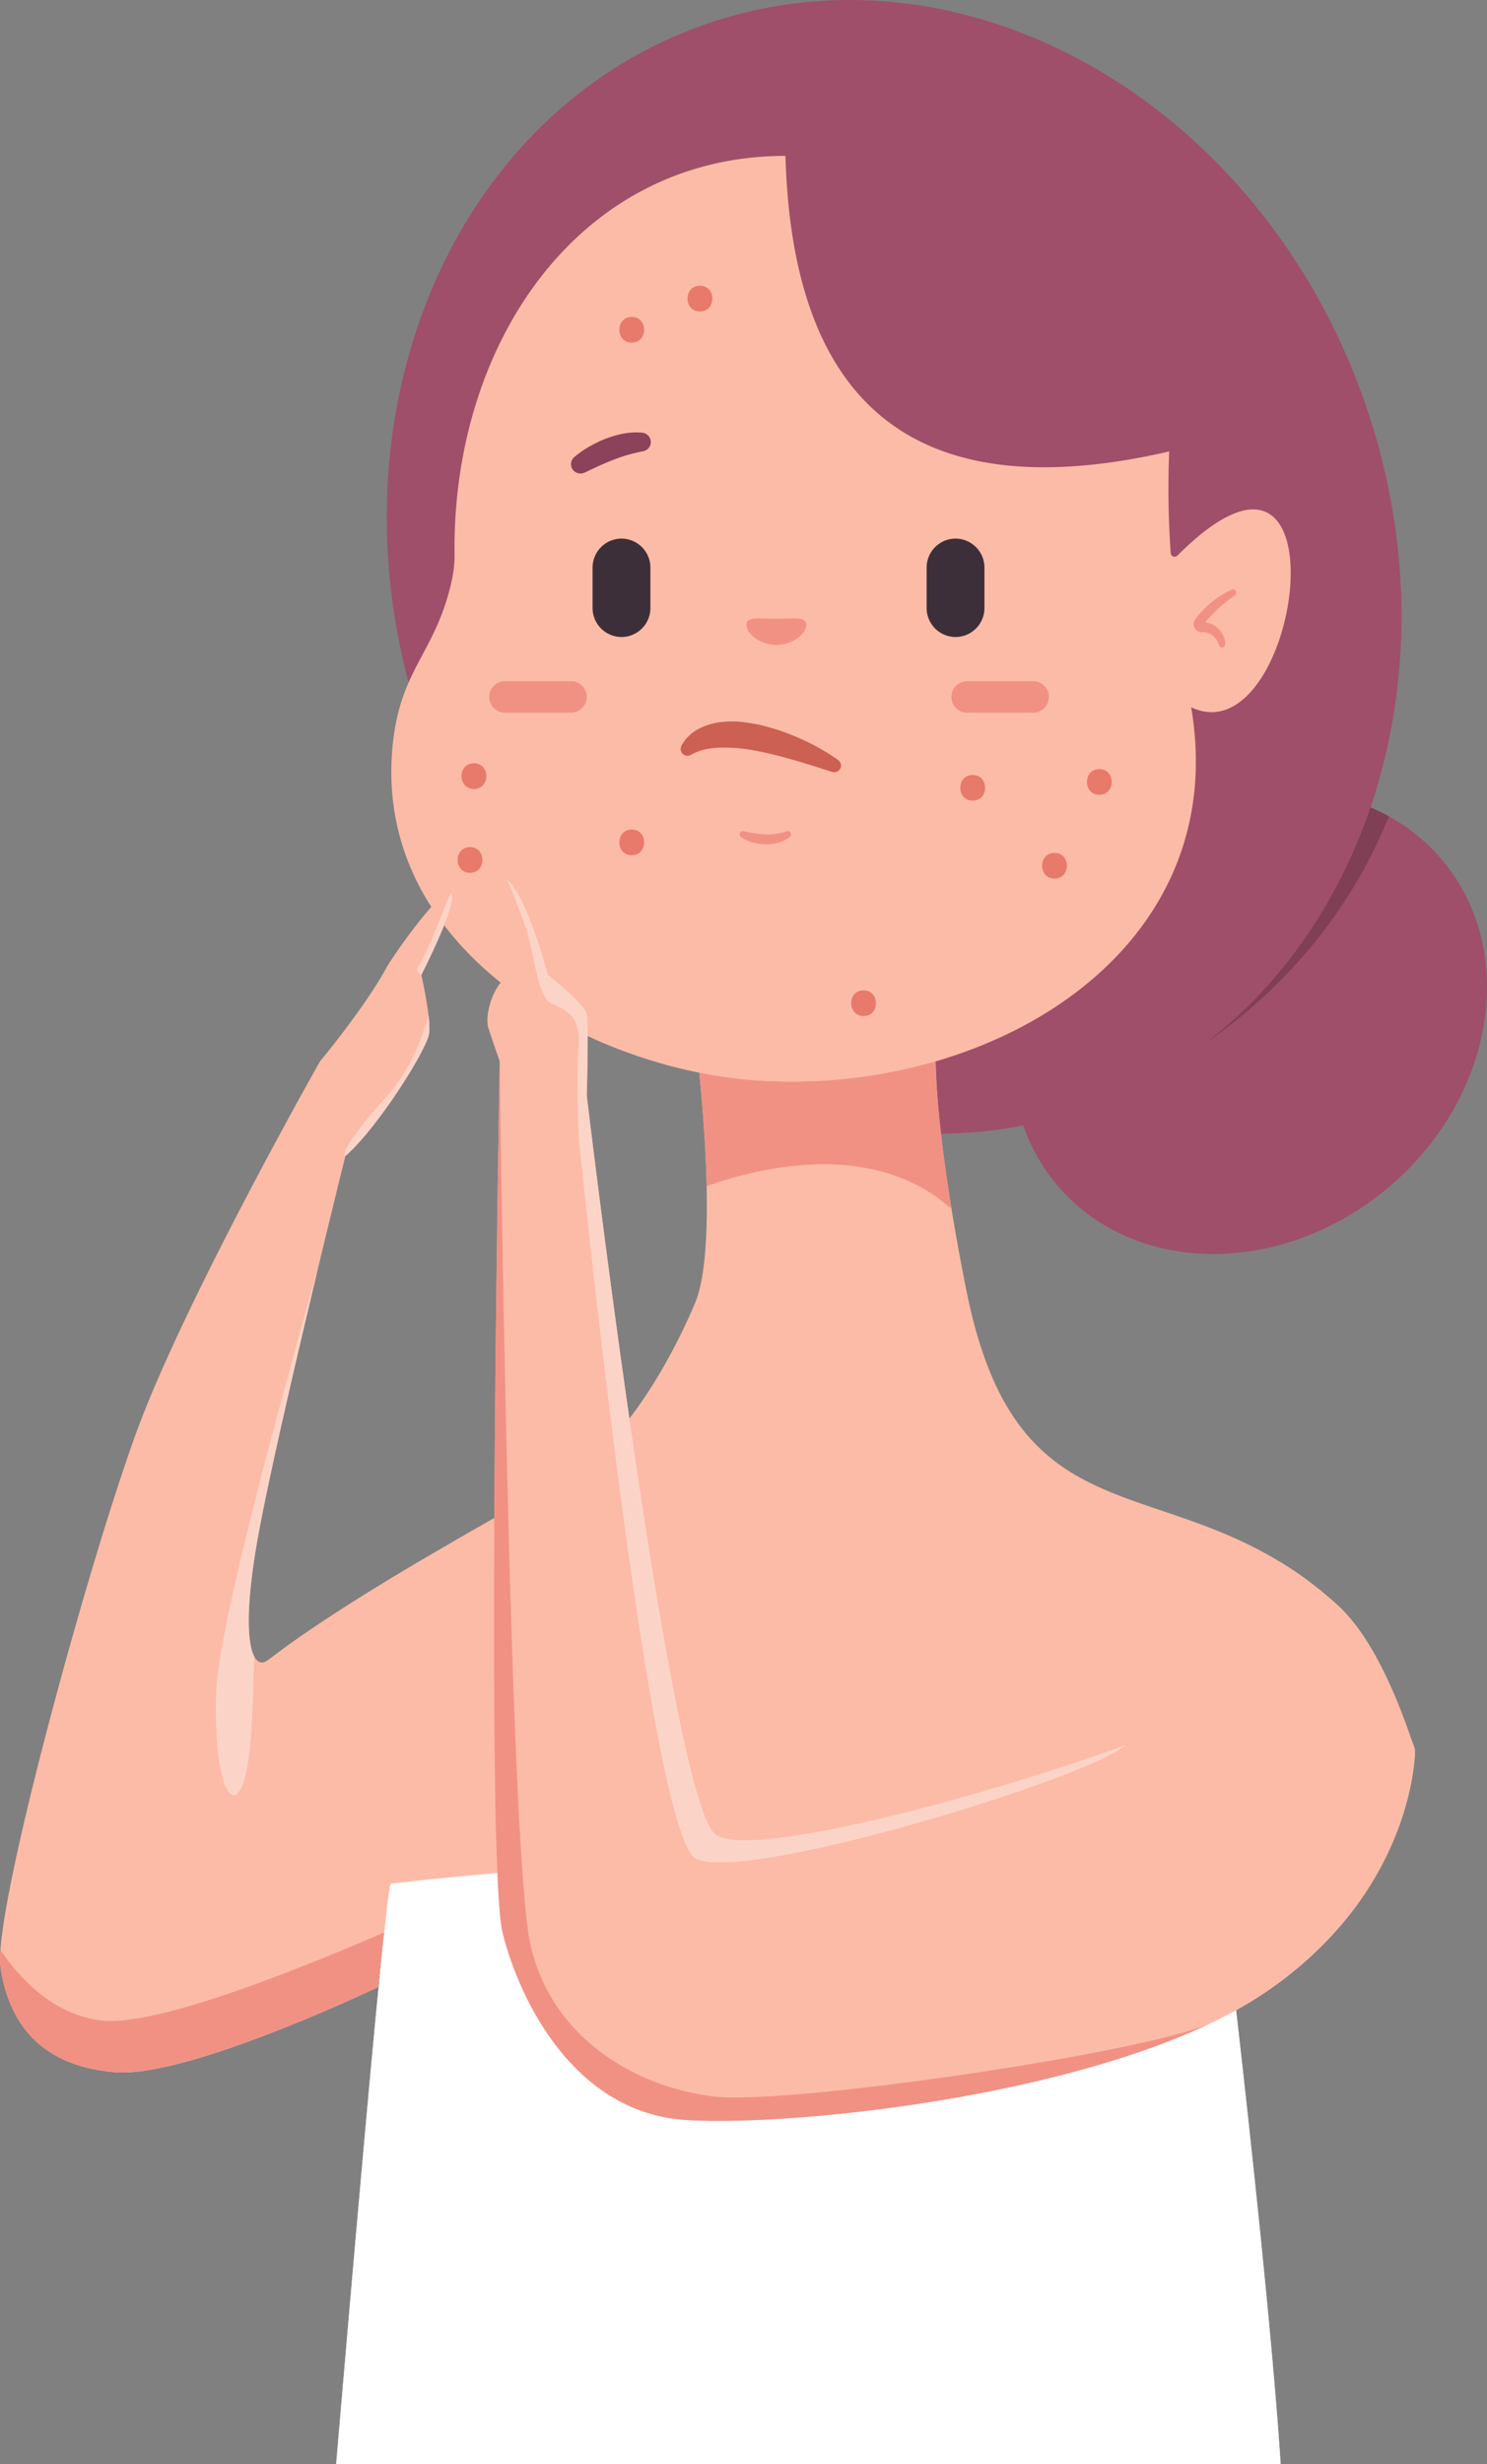 <svg xmlns="http://www.w3.org/2000/svg" viewBox="-0.01 0.012 1080.006 1789.069" style=""><rect x="-0.01" y="0.012" width="1080.006" height="1789.069" fill="#808080" stroke="none"/><g><g data-name="Слой 2"><g data-name="Слой 1"><path d="M1047.2 624.16a135.4 135.4 0 0 0-38.53-31.45 137.1 137.1 0 0 0-13.31-6.43c30.18-88.73 31.2-192.54-4-293.75C915.59 75 701.12-48 512.28 17.7s-280.53 295.37-204.8 512.88c70 201 258.47 321.35 435.71 286.54a135.89 135.89 0 0 0 24.65 43.38c55.87 66 163.68 66.66 240.83 1.39s94.4-171.7 38.53-237.73z" fill="#9f4f69"></path><path d="M1008.67 592.71c-25.58 64.29-71.56 122.2-132.95 164.52 55.24-42.35 96.22-102.11 119.64-171a137.1 137.1 0 0 1 13.31 6.48z" fill="#803f54"></path><path d="M1027.74 1270.42v.06s.62 101-107.63 175.28c-7 4.78-14.45 9.36-22.37 13.71 10.53 92.34 25.41 229.8 31.85 321.8.17 2.6.34 5.21.54 7.81h-686c12.54-147.2 27.59-319.72 35.25-389.7l-.41 3.61-4.58 39.75c-33.25 15.66-144 65.33-190.51 61.74-2.62-.2-5.14-.47-7.6-.78q3.18-18.72 6.7-36.49c20.78-105.11 49.48-184.8 73.92-223.35a105.57 105.57 0 0 1 12.81-16.86c4.15-4.26 9.06-8.72 14.58-13.35q4.68-3.94 9.92-8c14.43-11.24 31.87-23.23 50.58-35.32 23.48-15.24 49-30.57 73.33-44.7 5.72-3.34 11.36-6.61 16.85-9.79s11.18-6.42 16.52-9.46c2.54-1.46 5.06-2.9 7.52-4.28 3.42-2 6.76-3.86 10-5.69 10.22-5.81 19.48-11 27.37-15.59 2.9-1.66 5.55-3.23 8.05-4.67 5.17-3 9.45-5.58 12.73-7.65a136.09 136.09 0 0 0 25.86-22c.75-.8 1.51-1.62 2.26-2.44q6-6.65 11.78-14.12c19.38-25.09 36-56.09 47.76-83.92 7.43-17.68 9.13-50.81 8.39-84.77-.64-30.21-3.2-61.07-5.33-82.36 1.27.27 2.54.51 3.81.75s2.52.47 3.79.69a320.62 320.62 0 0 0 38.54 4.58 373.36 373.36 0 0 0 41.11 0c2.13-.11 4.28-.24 6.41-.41s4.44-.31 6.64-.52c1.79-.15 3.59-.32 5.38-.52.56 0 1.12-.1 1.68-.17 1.47-.15 2.93-.32 4.39-.51.8-.07 1.6-.16 2.41-.27 1.4-.19 2.8-.36 4.2-.57.76-.09 1.55-.18 2.31-.31 2-.28 4-.6 6-.92 2.19-.35 4.37-.71 6.54-1.1s4.24-.76 6.35-1.17l.28-.06c1.7-.34 3.39-.69 5.09-1.05.68-.13 1.33-.26 2-.43 1.89-.41 3.79-.84 5.68-1.28 2.13-.49 4.25-1 6.38-1.55s4.24-1.09 6.35-1.67 4.2-1.15 6.29-1.77c.3 13.76 1.44 31 3.89 52.52 1.79 15.83 4.29 34 7.69 54.76 2.86 17.53 6.4 37 10.68 58.46 10.81 54.35 27.46 87.83 48.49 110.21l-.45.17c.15 0 .32-.09.47-.15a135.88 135.88 0 0 0 32.37 25.23c2.8 1.6 5.64 3.13 8.51 4.53 39.9 20 88.17 26.85 138.93 57.87 1.05.63 2.11 1.28 3.16 2 .63.39 1.27.78 1.88 1.19q3.59 2.29 7.17 4.76c1.37.93 2.73 1.89 4.09 2.86 1 .73 2 1.45 3 2.2s2 1.49 3 2.26 2 1.55 3 2.35 2 1.59 3.07 2.41 2 1.63 3 2.48 2.05 1.69 3.06 2.56 2 1.74 3.06 2.64 2 1.79 3.06 2.7c1.35 1.22 2.67 2.49 4 3.83.3.28.58.58.86.88a117.55 117.55 0 0 1 8.08 9.33c.71.9 1.4 1.8 2.09 2.73a.57.57 0 0 1 .1.13c.61.82 1.21 1.64 1.81 2.5s1.08 1.51 1.62 2.3 1 1.45 1.48 2.2c1.29 1.92 2.54 3.9 3.79 5.94l1.57 2.61c.52.88 1 1.78 1.56 2.69s1.14 2 1.72 3.06c.38.69.77 1.38 1.14 2.09.56 1 1.12 2.08 1.66 3.14.45.84.9 1.7 1.33 2.58s1 2 1.51 3c.37.75.73 1.5 1.1 2.26q3 6.26 5.9 12.94c.49 1.12 1 2.26 1.46 3.4 1.7 4 3.36 8.2 5 12.47.45 1.2.9 2.37 1.37 3.59.61 1.66 1.25 3.36 1.86 5.06 1 2.7 1.95 5.45 2.9 8.23 1.22 2.83 2.2 5.8 3.19 8.82z" fill="#fcbba7"></path><path d="M691.14 877.85c-55.93-50.13-137.24-31.08-177.93-16.7-.63-30.19-3.2-61.06-5.31-82.34a328.22 328.22 0 0 0 46.15 6 375.88 375.88 0 0 0 125.51-14.24c.53 23.9 3.55 58.23 11.58 107.28z" fill="#f19184"></path><path d="M570.48 113.19c-149.75 0-242.1 135.78-240.36 289a83.87 83.87 0 0 1-1.86 18.56c-11.67 54-38 64-43.26 122.27-13.38 148.68 145.9 234.9 269 241.81 167 9.36 341.16-94.45 311.15-271.29 79.16 37.21 116.06-236.34-10-110.16a2.85 2.85 0 0 1-4.87-1.77 664.94 664.94 0 0 1-1.11-73.83c-177.93 41-273.44-27.05-278.69-214.59z" fill="#fcbba7"></path><path d="M694 462.5a21.08 21.08 0 0 1-21-21v-29.45a21.07 21.07 0 0 1 21-21 21.08 21.08 0 0 1 21 21v29.43a21.05 21.05 0 0 1-10.31 18.06A20.78 20.78 0 0 1 694 462.5z" fill="#3d2f39"></path><path d="M451.38 462.5a21.08 21.08 0 0 1-21-21v-29.45a21.07 21.07 0 0 1 21-21 21.08 21.08 0 0 1 21 21v29.43a21.05 21.05 0 0 1-10.31 18.06 20.8 20.8 0 0 1-10.69 2.96z" fill="#3d2f39"></path><path d="M417.19 331.77a72.52 72.52 0 0 1 10.81-7.53 89.7 89.7 0 0 1 11.81-5.67 75.48 75.48 0 0 1 12.84-3.7 52 52 0 0 1 13.45-.76 7 7 0 0 1 6.57 6.34 6.83 6.83 0 0 1-5.47 7.17l-.51.1c-3.51.7-7 1.5-10.49 2.49s-7 2.21-10.52 3.57-7 2.85-10.5 4.4L424.9 343l-.22.1a7 7 0 0 1-8.79-2.28 6.82 6.82 0 0 1 1.3-9.05z" fill="#8c425a"></path><path d="M585.6 453.64c0 6.38-9.75 14.56-21.77 14.56s-21.77-8.18-21.77-14.56 9.75-4.34 21.77-4.34 21.77-2.05 21.77 4.34z" fill="#f19184"></path><path d="M750.44 517.45h-48A11.44 11.44 0 0 1 691 506a11.44 11.44 0 0 1 11.41-11.41h48a11.43 11.43 0 0 1 9.19 4.67 11.3 11.3 0 0 1 2.22 6.74 11.43 11.43 0 0 1-11.41 11.42z" fill="#f19184"></path><path d="M414.75 517.45H366.7A11.46 11.46 0 0 1 355.29 506a11.46 11.46 0 0 1 11.41-11.41h48.05A11.44 11.44 0 0 1 426.16 506a11.45 11.45 0 0 1-11.41 11.42z" fill="#f19184"></path><path d="M897.65 429.32a2.4 2.4 0 0 0-3.19-1.18 69 69 0 0 0-13.11 8 72.14 72.14 0 0 0-11.13 10.7l-1.22 1.57-.6.77a8.09 8.09 0 0 0-.8 1.15 5.75 5.75 0 0 0-.39 4.74 5.88 5.88 0 0 0 3.13 3.38 5.77 5.77 0 0 0 2.29.51h1a7 7 0 0 1 1.38.08 7.47 7.47 0 0 1 1.35.23 6.46 6.46 0 0 1 1.29.41 11.85 11.85 0 0 1 4.6 3.29 15.64 15.64 0 0 1 1.77 2.44 16.64 16.64 0 0 1 1 2.2l.62 1.27a2.2 2.2 0 0 0 4.15-.71 10.51 10.51 0 0 0-.62-4.95 16.23 16.23 0 0 0-1.94-3.94 16.51 16.51 0 0 0-6.76-5.92 14 14 0 0 0-2.18-.84A11.85 11.85 0 0 0 876 452c-.22 0-.44-.06-.66-.08l.43-.56a87.6 87.6 0 0 1 9.74-10.21 104.7 104.7 0 0 1 11.2-8.76l.11-.08a2.4 2.4 0 0 0 .83-2.99z" fill="#f19184"></path><path d="M930.13 1789.08h-686c12.54-147.2 27.59-319.72 35.25-389.7l.18-1.64.71-6.14v-.21c1.68-14.69 2.91-23.22 3.57-23.88.18-.18.33-.18.46 0 3.72-.45 32.17-3.81 77-7.66l18.11-1.51c15.19-1.22 31.87-2.47 49.75-3.62 24.2-1.61 50.64-3.1 78.68-4.33 16.82-.73 34.23-1.37 52.07-1.87 66.38-1.81 138.92-1.7 210.65 2.33 24.21 1.36 48.36 3.18 72.14 5.51q22.05 2.16 43.6 5s4.89 40.2 11.5 98.21c10.53 92.34 25.41 229.8 31.85 321.8.11 2.5.28 5.11.48 7.71z" fill="#fff"></path><path d="M604.33 560.41c-8.93-2.8-18-5.77-26.92-8.33s-17.9-4.92-26.74-6.69a126 126 0 0 0-25.81-2.6 63.57 63.57 0 0 0-11.74 1.09 37.14 37.14 0 0 0-11 4l-.23.13a5.12 5.12 0 0 1-6.2-.82 5 5 0 0 1-.83-5.59 29.49 29.49 0 0 1 12.37-12.31 45.59 45.59 0 0 1 16.25-5 64.93 64.93 0 0 1 16.07 0 116.06 116.06 0 0 1 15.22 2.73q7.39 1.88 14.48 4.39c4.69 1.76 9.3 3.62 13.81 5.67a158.1 158.1 0 0 1 25.57 14.66 5 5 0 0 1 1.6 6.43 4.86 4.86 0 0 1-5.69 2.27z" fill="#cc6052"></path><path d="M540.34 603.53c2.51.53 5.23 1.1 7.82 1.5a67.53 67.53 0 0 0 7.81.79 41.86 41.86 0 0 0 7.68-.4 46.85 46.85 0 0 0 7.53-1.82l.25-.07a2.41 2.41 0 0 1 2.06 4.28 25.77 25.77 0 0 1-8.44 4.06 31.07 31.07 0 0 1-9.28 1.12 36.09 36.09 0 0 1-9.1-1.36 30.25 30.25 0 0 1-8.39-3.76 2.42 2.42 0 0 1 1.81-4.39z" fill="#f19184"></path><path d="M1027.74 1270.42v.06s.62 101-107.63 175.28c-7 4.78-14.45 9.36-22.37 13.71-3.81 2.09-7.71 4.14-11.73 6.14-1 .5-2 1-3 1.47-1.62.8-3.25 1.61-4.91 2.39l-.19.08c-118.24 55.75-309.78 74.29-380.17 69.58-79.6-5.3-119.92-84.89-132.66-135.83-1.64-6.53-2.89-21.82-3.82-43.52-2.43-56.44-2.77-156.2-2.23-257.77.86-163.39 3.92-331.46 3.92-331.46s-4.83-13.57-8.25-24.2c-2.44-7.58 1.57-24.23 9-33 2.93-3.47 6.43-5.7 10.25-5.6 0 0-19.94-66.51-14.15-71.23 2.73-1.51 5.56-.71 8.4 1.74 6.8 5.8 13.61 20.87 19 35.51 6.4 17.3 10.79 34 10.79 34s26.68 21.23 28.19 28.3c.45 2.13.64 8.39.66 16.08.09 17.81-.66 43.35-.66 43.35s13.37 112.36 30.92 234.3c19.94 138.43 45.28 289.21 62.59 302 27.21 20.2 221.03-36.02 297.56-64.8 14.9-5.6 25.35-10.18 29.28-12.94 24.06-17 83.6-119.86 83.6-119.86 1.05.63 2.11 1.28 3.16 2 .63.39 1.27.78 1.88 1.19q3.59 2.29 7.17 4.76c1.37.93 2.73 1.89 4.09 2.86 1 .73 2 1.45 3 2.2s2 1.49 3 2.26 2 1.55 3 2.35 2 1.59 3.07 2.41 2 1.63 3 2.48 2.05 1.69 3.06 2.56 2 1.74 3.06 2.64 2 1.79 3.06 2.7c1.35 1.22 2.67 2.49 4 3.83.3.28.58.58.86.88a117.55 117.55 0 0 1 8.08 9.33c.71.9 1.4 1.8 2.09 2.73a.57.57 0 0 1 .1.13c.61.82 1.21 1.64 1.81 2.5s1.08 1.51 1.62 2.3 1 1.45 1.48 2.2c1.29 1.92 2.54 3.9 3.79 5.94l1.57 2.61c.52.88 1 1.78 1.56 2.69s1.14 2 1.72 3.06c.38.69.77 1.38 1.14 2.09.56 1 1.12 2.08 1.66 3.14.45.84.9 1.7 1.33 2.58s1 2 1.51 3c.37.75.73 1.5 1.1 2.26q3 6.26 5.9 12.94c.49 1.12 1 2.26 1.46 3.4 1.7 4 3.36 8.2 5 12.47.45 1.2.9 2.37 1.37 3.59.61 1.66 1.25 3.36 1.86 5.06 1 2.7 1.95 5.45 2.9 8.23 1.18 2.86 2.16 5.83 3.15 8.85z" fill="#fcbba7"></path><path d="M706.44 562.64c-12 0-12 18.67 0 18.67s12.03-18.67 0-18.67z" fill="#e87a6b"></path><path d="M765.87 619.24c-12 0-12 18.67 0 18.67s12.04-18.67 0-18.67z" fill="#e87a6b"></path><path d="M798.42 558.39c-12 0-12 18.67 0 18.67s12.03-18.67 0-18.67z" fill="#e87a6b"></path><path d="M341.36 615c-12 0-12 18.68 0 18.68s12.03-18.68 0-18.68z" fill="#e87a6b"></path><path d="M344.19 554.15c-12 0-12 18.67 0 18.67s12.03-18.67 0-18.67z" fill="#e87a6b"></path><path d="M458.81 602.26c-12 0-12 18.67 0 18.67s12.03-18.67 0-18.67z" fill="#e87a6b"></path><path d="M508.33 207.46c-12 0-12 18.67 0 18.67s12.04-18.67 0-18.67z" fill="#e87a6b"></path><path d="M458.81 230.1c-12 0-12 18.67 0 18.67s12.03-18.67 0-18.67z" fill="#e87a6b"></path><path d="M627.2 719c-12 0-12 18.67 0 18.67s12.03-18.67 0-18.67z" fill="#e87a6b"></path><path d="M817.25 1267c-23.28 22.87-278.14 101.33-312.1 82.23S420.46 827 420.46 827s-2.34-42.44-.21-66.86-11.68-27.59-20.16-31.83-11.69-29.73-15.93-46.7c-3.23-12.94-12-34-16-43.31 6.8 5.8 13.61 20.87 19 35.51 6.4 17.3 10.79 34 10.79 34s26.68 21.23 28.19 28.3c.45 2.13.64 8.39.66 16.08.09 17.81-.66 43.35-.66 43.35s13.37 112.36 30.92 234.3c19.94 138.43 45.28 289.21 62.59 302 27.25 20.16 221.07-36.06 297.6-64.84z" fill="#fcd4c7"></path><path d="M877.89 1469.57c-118.24 55.75-309.78 74.29-380.17 69.58-79.6-5.3-119.92-84.89-132.66-135.83-1.64-6.53-2.89-21.82-3.82-43.52-2.43-56.44-2.77-156.2-2.23-257.77.86-163.39 3.92-331.46 3.92-331.46s6.69 571.89 22.3 641.23 78.53 104 133.72 110.38c53.13 6.12 306.96-30.81 358.94-52.61z" fill="#f19184"></path><path d="M886 1465.63c-1 .5-2 1-3 1.47a19.69 19.69 0 0 1 3-1.47z" fill="#fcd4c7"></path><path d="M322.57 671.71C315.94 688.4 306 707.82 306 707.82s3.66 16.07 5.19 29.31a62.19 62.19 0 0 1 .47 13.15c-1.42 11.31-36.8 67.92-60.85 89.13 0 0-8.68 35-19.83 81.35-16.54 69-38.5 163-45.26 204.5-7.35 45.11-5.81 68.73-1 77.56 2.54 4.63 6 5.23 9.47 2.76.11-.06.22-.15.33-.22 3.33-2.52 12.21-6.28 22.76-10.24a40.78 40.78 0 0 1 55 35.87l8.38 145.3a88.58 88.58 0 0 1-.41 15.1v.21l-.71 6.14-.59 5.25-4.58 39.75c-33.25 15.66-144 65.33-190.51 61.74-2.62-.2-5.14-.47-7.6-.78-49.71-6.56-70.5-37.87-75.9-75.62a60.91 60.91 0 0 1-.06-12.27c4.54-64.22 66.38-287.83 99.11-376.87 35.38-96.23 133-268.37 133-268.37s32.45-38.85 48.5-68.41c2.6-4.76 19.46-29.41 32.36-43.71 6.29-6.94 11.61-11.46 13.93-10.06 2.87 1.72-.1 11.87-4.63 23.32z" fill="#fcbba7"></path><path d="M278.92 1403l-4.58 39.75c-33.25 15.66-144 65.33-190.51 61.74-2.62-.2-5.14-.47-7.6-.78-49.71-6.56-70.5-37.87-75.9-75.62a60.91 60.91 0 0 1-.06-12.27c14.64 21.38 40.33 48.68 76 51.29 42.34 3.09 151.17-41.68 202.65-64.11z" fill="#f19184"></path><path d="M322.57 671.71C315.94 688.4 306 707.82 306 707.82s-5.68-2.13-1.42-7.43 22.63-52 22.63-52c2.86 1.72-.11 11.87-4.64 23.32z" fill="#fcd4c7"></path><path d="M311.65 750.28c-1.42 11.31-36.8 67.92-60.85 89.13-4.24-1.77 10.25-21.21 30.11-43.5s26.83-47.76 29.67-56.61c.24-.73.43-1.46.6-2.17a62.19 62.19 0 0 1 .47 13.15z" fill="#fcd4c7"></path><path d="M185.71 1125.26c-7.35 45.11-5.81 68.73-1 77.56-1.36 26.19-1 69.88-7.52 90.12-8.5 26.53-22.3 1.07-20.17-64.73 1.5-46.42 47.15-213.18 73.92-307.45-16.51 68.95-38.47 163.03-45.23 204.5z" fill="#fcd4c7"></path></g></g></g></svg>